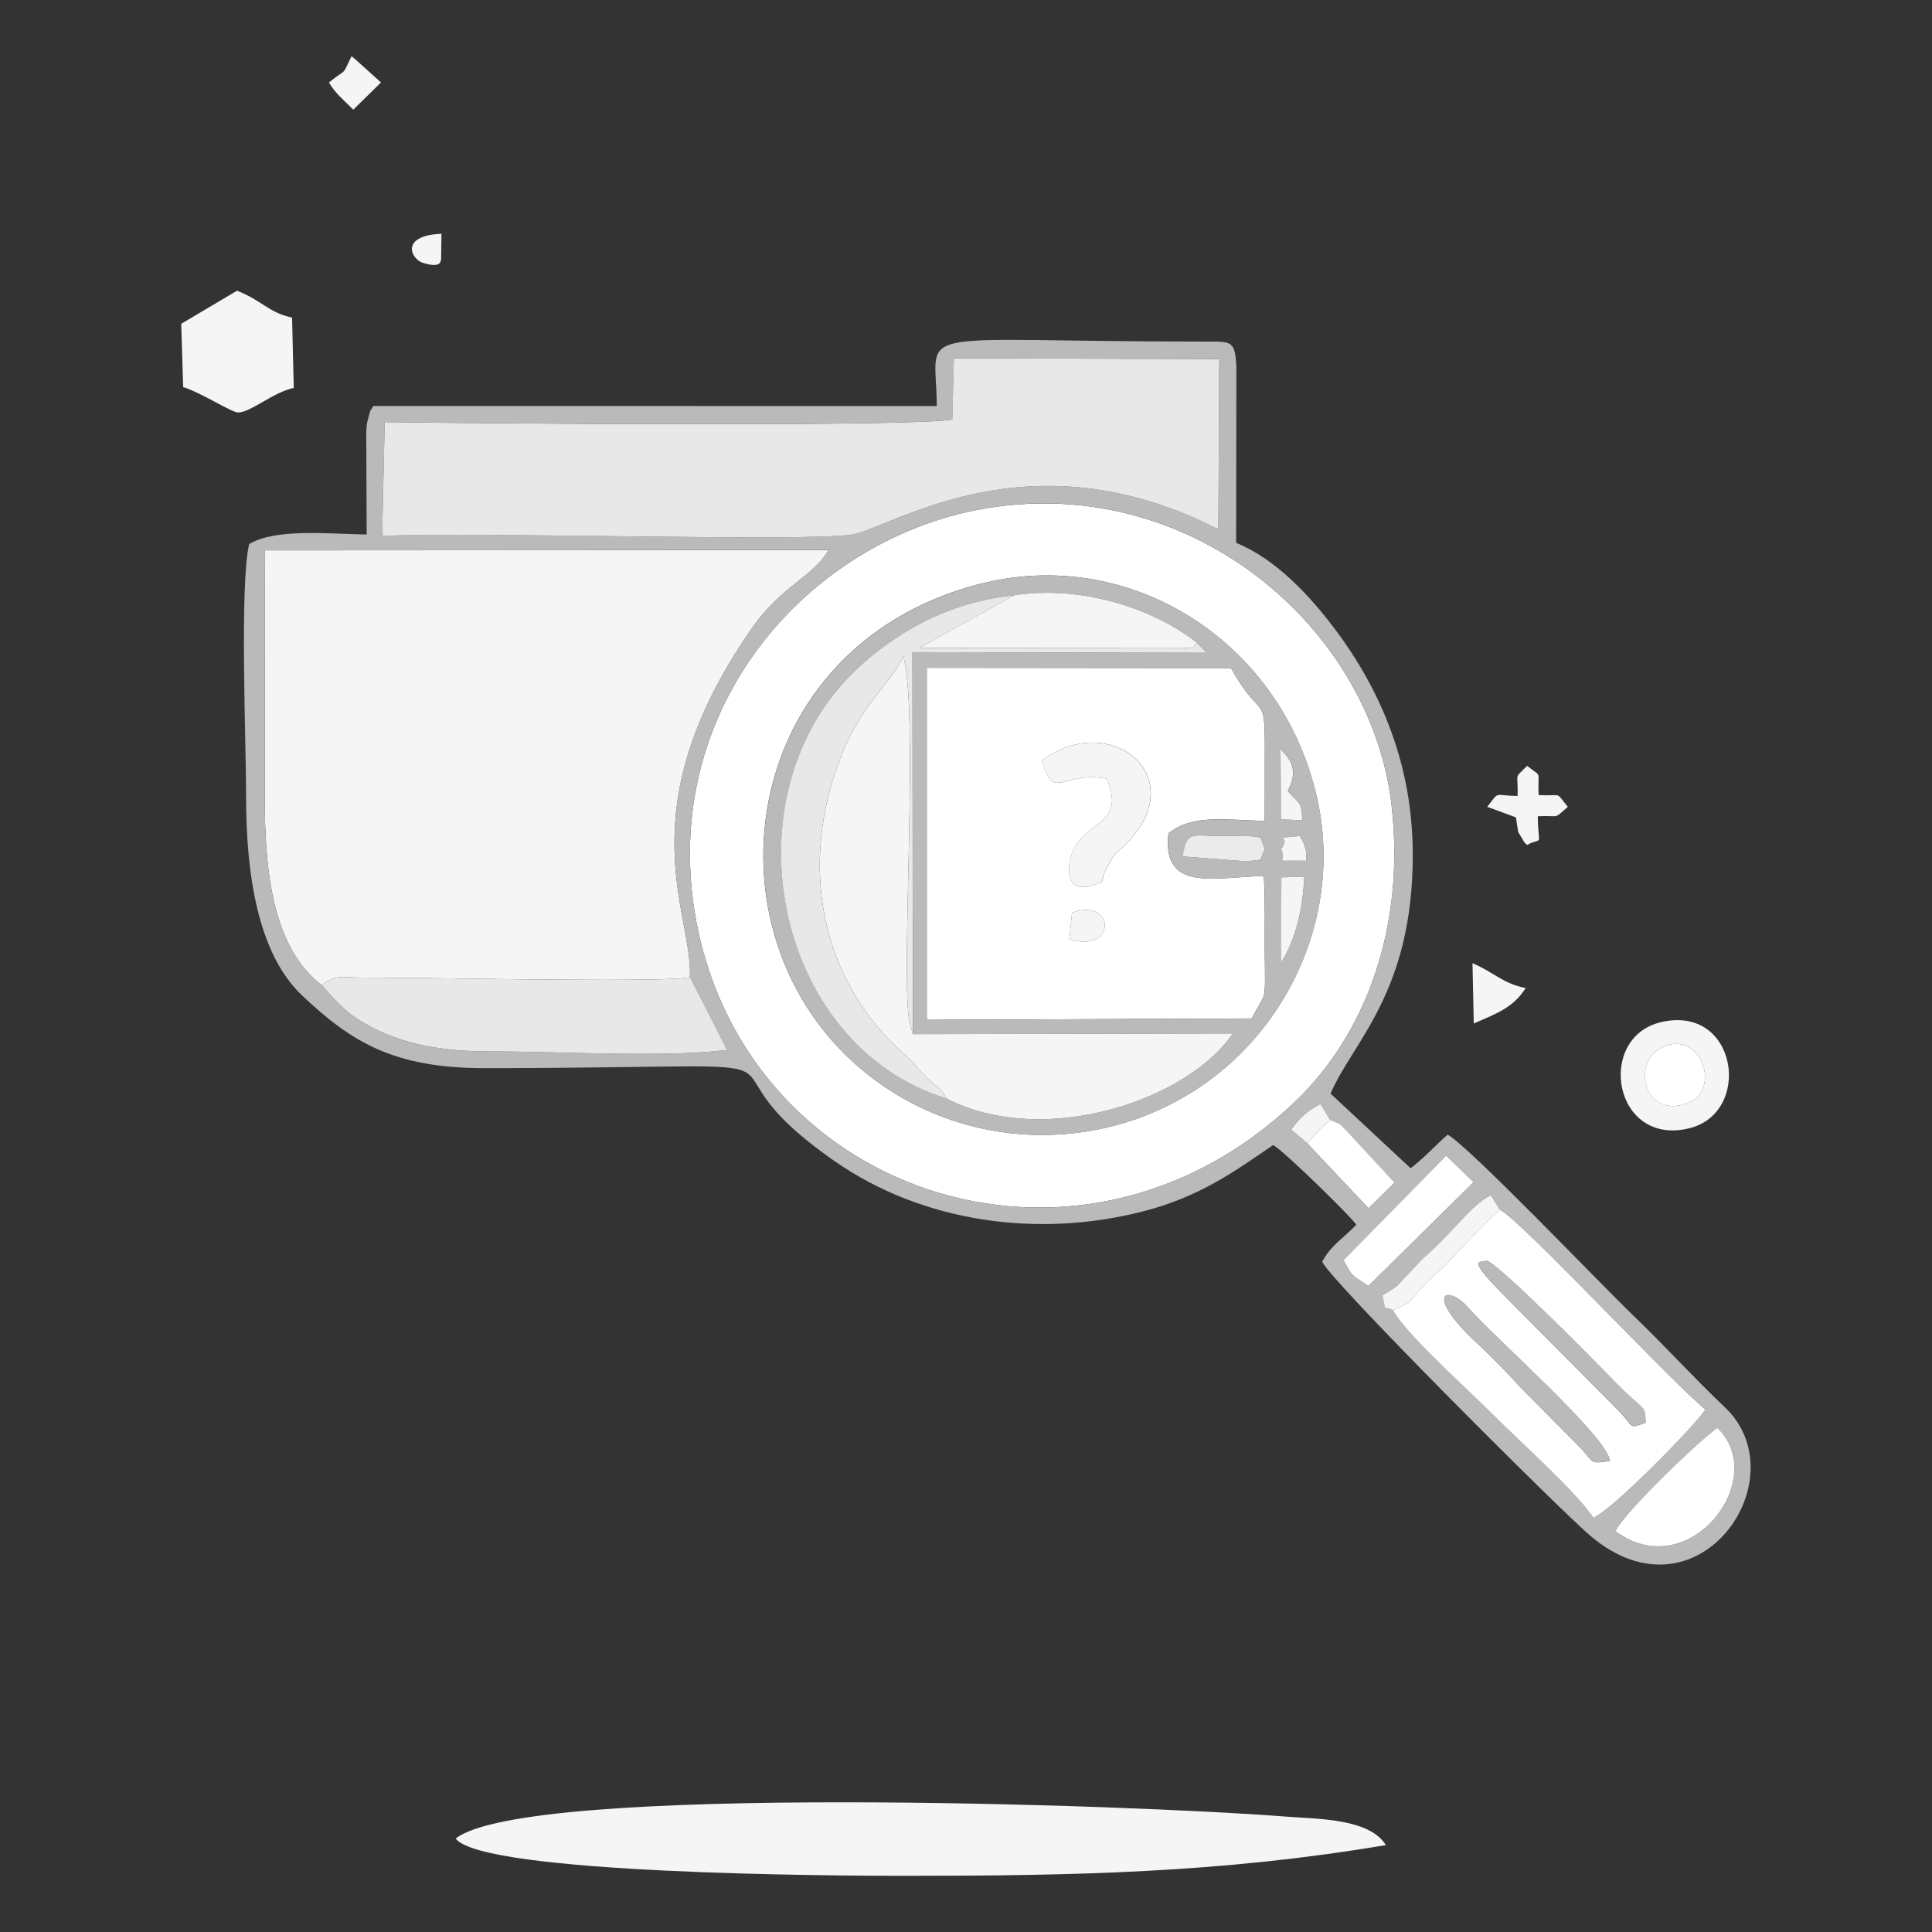 <?xml version="1.0" encoding="UTF-8"?>
<!DOCTYPE svg PUBLIC "-//W3C//DTD SVG 1.1//EN" "http://www.w3.org/Graphics/SVG/1.1/DTD/svg11.dtd">
<!-- Creator: CorelDRAW -->
<svg xmlns="http://www.w3.org/2000/svg" xml:space="preserve" width="0.84in" height="0.84in" version="1.1" style="shape-rendering:geometricPrecision; text-rendering:geometricPrecision; image-rendering:optimizeQuality; fill-rule:evenodd; clip-rule:evenodd"
viewBox="0 0 329.42 329.42"
 xmlns:xlink="http://www.w3.org/1999/xlink"
 xmlns:xodm="http://www.corel.com/coreldraw/odm/2003">
 <rect x="0" y="0" width="329.42" height="329.42" fill="#333333" stroke="none"/>
 <defs>
  <style type="text/css">
   <![CDATA[
    .fil0 {fill:none}
    .fil3 {fill:#BABABA}
    .fil4 {fill:#E8E8E8}
    .fil5 {fill:#EBEBEB}
    .fil1 {fill:whitesmoke}
    .fil2 {fill:white}
   ]]>
  </style>
 </defs>
 <g id="Layer_x0020_1">
  <g id="_105553288365024">
   <rect class="fil0" width="329.42" height="329.42"/>
   <g>
    <path class="fil1" d="M54.86 167.97c2.61,-1.85 2.9,-1.31 7.16,-1.28 2.72,0.02 5.43,0.05 8.15,0.05 4.21,0 45.53,0.83 47.46,-0.16 0.57,-10.8 -11.09,-28.25 10.52,-59.38 5.2,-7.49 10.55,-8.81 13.1,-13.42l-96.13 0.06c0.05,14.25 0.03,28.1 0.02,41.94 -0.01,13.3 1.46,25.8 9.71,32.2z"/>
    <path class="fil2" d="M167.01 99.59c25.19,-6.53 50.68,9.18 57.26,35.21 3.7,14.63 -0.33,28.55 -7.42,38.55 -15.31,21.6 -44.99,26.36 -66.26,11.8 -31.77,-21.74 -26.67,-74.41 16.41,-85.57zm1.99 -13.06c-29.99,4.56 -56.15,32.9 -50.62,68.55 7.47,48.12 64.93,68.25 102.26,32.93 12.26,-11.6 19.03,-29.99 16.62,-50.81 -3.44,-29.71 -33.33,-55.98 -68.26,-50.67z"/>
    <path class="fil3" d="M275.46 261.07c1.6,-3.42 14.94,-16.06 17.37,-17.61 9.06,8.77 -4.88,26.91 -17.37,17.61zm-19.68 -54.79c3.37,1.56 28.65,28.77 35,34.03 -1.38,2.38 -15.79,17.13 -19.09,18.45 -2.96,-4.45 -12.47,-12.88 -16.89,-17.35 -3.95,-3.99 -15.23,-14.05 -17.26,-18.02 -2.01,-1.02 -1.04,0.87 -1.82,-2.51 0.46,-0.35 1.96,-1.2 2.57,-1.71l4.37 -4.67c4.58,-3.79 8.47,-9.42 11.57,-10.71l1.56 2.49zm-9.18 -9.21l4.66 4.51 -17.92 17.69c-3.05,-2.03 -2.63,-1.5 -4.23,-4.39l17.49 -17.8zm-19.8 -6.1c2.34,1.04 1.12,0.2 3.17,2.26l7.79 8.41 -4.43 4.38 -10.01 -10.6c-0.06,-0.28 -0.28,-0.31 -0.42,-0.47l-2.74 -2.32c1.22,-1.93 2.93,-3.36 4.97,-4.38l1.67 2.72zm-57.8 -104.44c34.94,-5.32 64.83,20.95 68.26,50.67 2.41,20.82 -4.36,39.21 -16.62,50.81 -37.33,35.32 -94.79,15.19 -102.26,-32.93 -5.53,-35.65 20.63,-63.98 50.62,-68.55zm-51.38 80.05l6.35 12.44c-10.36,1.35 -29,0.24 -40.29,0.26 -8.56,0.02 -16.77,-1.26 -23.74,-6.23 -1.53,-1.09 -4.19,-3.98 -5.09,-5.08 -8.26,-6.4 -9.72,-18.9 -9.71,-32.2 0.01,-13.84 0.04,-27.68 -0.02,-41.94l96.13 -0.06c-2.55,4.61 -7.9,5.93 -13.1,13.42 -21.61,31.13 -9.95,48.58 -10.52,59.38zm45.02 -105.5l45.25 0.13 -0.15 29.03c-32.75,-16.75 -56.14,0.12 -62.72,0.94 -9.5,1.2 -62.45,-0.52 -79.86,0.18l0.44 -19.4c12.12,0.21 90.32,0.88 96.78,-0.44l0.27 -10.46zm-2.9 8.15l-96.1 -0.01c-0.62,1.25 -0.34,0.07 -0.87,2.15 -0.27,1.05 -0.24,1.05 -0.32,2.22l0.07 17.55c-6.86,-0.14 -15.57,-1.04 -20.03,1.62 -1.65,6.84 -0.52,34.04 -0.53,43.01 -0.01,13.55 2.09,26.91 9.55,33.96 8.37,7.92 15.6,12.42 31.25,12.4 66.42,-0.09 31.6,-3.62 59.53,15.84 14.94,10.41 34.6,13.24 52.71,8.55 9.66,-2.49 15.63,-6.88 22.08,-11.28 1.69,0.85 13.28,12.19 14.18,13.58 -2.29,2.43 -4.16,3.3 -5.81,6.29 0.94,2.84 40.78,42.61 45.79,46.82 18.33,15.43 35.61,-9.89 22.87,-21.97 -5.51,-5.23 -10.36,-10.62 -15.77,-15.8 -5.43,-5.21 -27.63,-28.49 -31.51,-30.7 -2.31,2.06 -3.99,3.97 -6.31,5.73l-13.65 -12.72c3.72,-8.79 14.04,-17.17 14.02,-40.77 -0.02,-15.22 -5.37,-27.92 -13.29,-38.45 -4.23,-5.63 -10.08,-11.96 -16.83,-14.69l0.04 -29.91c-0.2,-4.66 -0.82,-4.41 -5.45,-4.41 -51.94,0 -45.62,-3.08 -45.64,10.99z"/>
    <path class="fil2" d="M182.79 155.6c7.5,-2.59 7.56,7.13 -0.46,4.51l0.46 -4.51zm3.35 -4.6c-4.07,1.25 -4.35,-2.46 -3.42,-5.31 1.9,-5.85 9.51,-4.75 5.96,-12.93 -7.68,-1.39 -9.07,4.12 -11,-3.13 11.92,-8.76 26.12,3.27 13.8,14.76 -2.18,2.04 -1.37,1.05 -2.75,3.57 -1.48,2.7 0.34,2.14 -2.58,3.03zm13.1 -8.9c4.14,-3.33 9.61,-2.27 16.41,-2.13 -0.06,-26.35 0.92,-14.15 -5.75,-26.06l-51.88 -0.05 0 60.03 55.44 -0.24c2.5,-5.07 2.27,-1.76 2.19,-11.74 -0.03,-4.19 0.1,-8.37 -0.16,-12.55 -8.63,0.23 -17.36,2.77 -16.26,-7.27z"/>
    <path class="fil4" d="M162.38 71.53c-6.46,1.32 -84.66,0.65 -96.78,0.44l-0.44 19.4c17.41,-0.7 70.36,1.01 79.86,-0.18 6.58,-0.83 29.97,-17.7 62.72,-0.94l0.15 -29.03 -45.25 -0.13 -0.27 10.46z"/>
    <path class="fil1" d="M77.7 313.49c4.59,6.1 65.37,6.35 76.3,6.35 29.07,0 54.14,-0.49 82.3,-5.24 -2.82,-4.62 -11.98,-4.45 -17.39,-4.88 -25,-1.97 -129.15,-5.72 -141.2,3.76z"/>
    <path class="fil3" d="M218.5 149.6l3.89 -0.12c-0.2,5.4 -1.49,10.85 -3.97,14.67l0.09 -14.55zm4.21 -2.83c-6.49,-0.15 -2.98,0.62 -4.25,-1.99 2.08,-2.6 -2.45,-1.62 3.16,-2.22 0.48,0.79 0.55,0.68 1.01,2.26 0.14,0.47 0.07,1.31 0.08,1.96zm-9.99 0.11l-11.07 -0.85c0.75,-4.52 1.54,-3.46 6.42,-3.5 0.46,-0 4.57,-0.05 4.65,-0.04 3.08,0.56 1.84,-0.33 2.94,2.29 -1.08,2.38 0.03,1.58 -2.94,2.1zm-13.47 -4.78c-1.1,10.04 7.63,7.49 16.26,7.27 0.25,4.18 0.12,8.36 0.16,12.55 0.08,9.98 0.31,6.67 -2.19,11.74l-55.44 0.24 0 -60.03 51.88 0.05c6.67,11.91 5.69,-0.28 5.75,26.06 -6.8,-0.13 -12.27,-1.2 -16.41,2.13zm19.1 -14.37c2.45,2.34 2.72,4.29 1.24,7.13 1.93,2.32 2.42,1.61 2.46,5l-3.56 -0.15 -0.13 -11.98zm-62.7 48.6l54.56 -0.11c-7.64,11.36 -32.09,19.62 -48.74,11.12 -29.81,-9.17 -38.06,-52.42 -15.03,-73.56 6.01,-5.52 14.81,-11.1 26.5,-12.27 11.42,-1.78 23.79,2.21 31.2,8.13l1.66 1.67 -50.21 -0.11 0.06 65.13zm11.37 -76.74c-43.08,11.16 -48.18,63.83 -16.41,85.57 21.27,14.56 50.95,9.79 66.26,-11.8 7.09,-10 11.11,-23.92 7.42,-38.55 -6.58,-26.04 -32.07,-41.74 -57.26,-35.21z"/>
    <path class="fil1" d="M161.46 187.34c16.64,8.5 41.09,0.24 48.74,-11.12l-54.56 0.11 -0.67 -2.64c-1.31,-9.31 1.71,-52.32 -0.96,-61.83 -0.85,2.29 -3.53,5.19 -5.38,7.72 -1.85,2.54 -3.7,5.52 -5.18,9.26 -7.33,18.59 -3.65,38.23 10.75,50.92 2.23,1.96 1.47,1.59 3.52,3.69 2.07,2.12 2.24,1.44 3.74,3.89z"/>
    <path class="fil2" d="M250.48 223.13c4.02,4.67 23.67,21.91 24.01,25.95 -3.4,0.63 -2.87,0.16 -4.69,-1.9l-10.78 -10.87c-1.8,-2.05 -5.08,-5.36 -7.15,-7.28 -9.29,-8.62 -5.11,-10.23 -1.38,-5.89zm7.76 -0.48c-9.45,-9.29 -5.37,-7.01 -4.84,-7.71 1.46,-0.1 18.22,16.8 21.34,20.06 5.99,6.23 5.65,4.12 5.86,7.59 -3,1.01 -1.84,0.89 -4.39,-1.84l-17.98 -18.09zm-20.71 0.75c2.03,3.97 13.32,14.03 17.26,18.02 4.42,4.46 13.93,12.9 16.89,17.35 3.3,-1.32 17.71,-16.07 19.09,-18.45 -6.35,-5.26 -31.63,-32.48 -35,-34.03 -1.79,1.24 -6.93,6.89 -8.82,8.92 -1.88,2.02 -2.75,2.31 -4.59,4.41 -2.18,2.48 -1.49,2.33 -4.83,3.78z"/>
    <path class="fil4" d="M54.86 167.97c0.9,1.1 3.56,3.99 5.09,5.08 6.97,4.97 15.18,6.24 23.74,6.23 11.29,-0.02 29.93,1.09 40.29,-0.26l-6.35 -12.44c-1.93,1 -43.25,0.16 -47.46,0.16 -2.72,0 -5.43,-0.03 -8.15,-0.05 -4.26,-0.03 -4.54,-0.57 -7.16,1.28z"/>
    <path class="fil4" d="M161.46 187.34c-1.49,-2.45 -1.67,-1.77 -3.74,-3.89 -2.05,-2.1 -1.29,-1.73 -3.52,-3.69 -14.41,-12.69 -18.09,-32.33 -10.75,-50.92 1.47,-3.73 3.33,-6.72 5.18,-9.26 1.84,-2.53 4.53,-5.43 5.38,-7.72 2.68,9.52 -0.35,52.52 0.96,61.83l0.67 2.64 -0.06 -65.13 50.21 0.11 -1.66 -1.67c-1.61,1.47 0.5,0.47 -2.44,0.9l-44.99 -0.03c0.25,-0.17 0.57,-0.32 0.78,-0.44 0.2,-0.11 0.51,-0.29 0.76,-0.42l14.68 -8.14c-11.69,1.16 -20.48,6.74 -26.5,12.27 -23.03,21.15 -14.78,64.39 15.03,73.56z"/>
    <path class="fil1" d="M30.9 55.2l0.33 10.8c2.89,0.86 8.19,4.28 9.33,4.33 2.06,0.08 6.1,-3.51 9.53,-4.18l-0.29 -12c-4.01,-0.84 -5.08,-2.9 -9.39,-4.58l-9.51 5.64z"/>
    <path class="fil1" d="M204.13 109.63c-7.42,-5.91 -19.79,-9.9 -31.2,-8.13l-14.68 8.14c-0.24,0.13 -0.55,0.31 -0.76,0.42 -0.21,0.11 -0.53,0.27 -0.78,0.44l44.99 0.03c2.94,-0.44 0.83,0.57 2.44,-0.9z"/>
    <path class="fil2" d="M275.46 261.07c12.49,9.3 26.42,-8.84 17.37,-17.61 -2.43,1.55 -15.77,14.19 -17.37,17.61z"/>
    <path class="fil1" d="M177.67 129.63c1.93,7.25 3.33,1.74 11,3.13 3.56,8.18 -4.06,7.09 -5.96,12.93 -0.93,2.85 -0.64,6.56 3.42,5.31 2.92,-0.9 1.1,-0.34 2.58,-3.03 1.38,-2.52 0.57,-1.54 2.75,-3.57 12.32,-11.49 -1.87,-23.52 -13.8,-14.76z"/>
    <path class="fil1" d="M283.46 178.55c6.55,-3.04 9.99,7.08 4.57,9.4 -7.58,3.25 -10.09,-6.83 -4.57,-9.4zm-0.23 -4.27c-11.15,2.6 -8.2,21.24 4.77,18.11 10.87,-2.63 8.29,-21.16 -4.77,-18.11z"/>
    <path class="fil2" d="M229.1 214.87c1.6,2.9 1.18,2.37 4.23,4.39l17.92 -17.69 -4.66 -4.51 -17.49 17.8z"/>
    <path class="fil3" d="M274.49 249.07c-0.34,-4.03 -19.98,-21.27 -24.01,-25.95 -3.73,-4.33 -7.91,-2.73 1.38,5.89 2.07,1.92 5.35,5.24 7.15,7.28l10.78 10.87c1.82,2.06 1.29,2.53 4.69,1.9z"/>
    <path class="fil3" d="M253.4 214.93c-0.53,0.7 -4.6,-1.58 4.84,7.71l17.98 18.09c2.55,2.73 1.39,2.85 4.39,1.84 -0.21,-3.47 0.12,-1.35 -5.86,-7.59 -3.13,-3.25 -19.89,-20.15 -21.34,-20.06z"/>
    <path class="fil2" d="M222.91 194.94c0.13,0.16 0.35,0.2 0.42,0.47l10.01 10.6 4.43 -4.38 -7.79 -8.41c-2.05,-2.06 -0.83,-1.21 -3.17,-2.26 -2.24,2.01 -1.96,1.7 -3.9,3.97z"/>
    <path class="fil2" d="M283.46 178.55c-5.53,2.57 -3.02,12.65 4.57,9.4 5.42,-2.32 1.98,-12.44 -4.57,-9.4z"/>
    <path class="fil1" d="M237.54 223.4c3.34,-1.45 2.65,-1.29 4.83,-3.78 1.84,-2.1 2.71,-2.39 4.59,-4.41 1.89,-2.03 7.03,-7.68 8.82,-8.92l-1.56 -2.49c-3.1,1.29 -6.99,6.92 -11.57,10.71l-4.37 4.67c-0.6,0.51 -2.11,1.37 -2.57,1.71 0.78,3.38 -0.19,1.49 1.82,2.51z"/>
    <path class="fil1" d="M258.75 135.72c-4.18,-0.06 -2.97,-0.95 -5.16,1.85l4.89 1.8c0.02,0.16 0.36,2.43 0.39,2.5l1.04 1.74c0.08,0.11 0.3,0.32 0.47,0.45 2.86,-1.48 1.89,0.7 1.82,-4.88 3.96,-0.2 2.53,0.63 5.13,-1.6 -2.27,-2.75 -0.73,-1.79 -4.98,-2.01 -0.23,-4.48 0.76,-2.8 -1.96,-4.99 -2.4,2.41 -1.48,0.91 -1.63,5.15z"/>
    <path class="fil5" d="M201.64 146.03l11.07 0.85c2.96,-0.51 1.85,0.29 2.94,-2.1 -1.09,-2.62 0.15,-1.73 -2.94,-2.29 -0.08,-0.01 -4.19,0.03 -4.65,0.04 -4.88,0.04 -5.67,-1.02 -6.42,3.5z"/>
    <path class="fil1" d="M251.29 174.5c4.42,-1.87 6.8,-2.86 8.85,-6.02 -4,-0.83 -5.2,-2.58 -9.07,-4.25l0.22 10.27z"/>
    <path class="fil1" d="M56.09 14.06c1.08,1.85 2.31,2.8 4.15,4.64l4.72 -4.64 -4.46 -4.02c-0.13,-0.1 -0.38,-0.31 -0.56,-0.46 -1.78,3.66 -0.6,1.85 -3.85,4.48z"/>
    <path class="fil1" d="M218.41 164.15c2.48,-3.82 3.77,-9.28 3.97,-14.67l-3.89 0.12 -0.09 14.55z"/>
    <path class="fil1" d="M182.79 155.6l-0.46 4.51c8.02,2.62 7.96,-7.09 0.46,-4.51z"/>
    <path class="fil1" d="M218.47 139.71l3.56 0.15c-0.04,-3.39 -0.52,-2.68 -2.46,-5 1.48,-2.84 1.21,-4.79 -1.24,-7.13l0.13 11.98z"/>
    <path class="fil1" d="M222.91 194.94c1.94,-2.28 1.66,-1.96 3.9,-3.97l-1.67 -2.72c-2.03,1.01 -3.74,2.44 -4.97,4.38l2.74 2.32z"/>
    <path class="fil1" d="M75.21 44.28l0.06 -4.42c-7.11,0.31 -5.21,4.3 -3.18,4.95 3.32,1.06 2.99,-0.47 3.12,-0.52z"/>
    <path class="fil1" d="M218.45 144.78c1.27,2.61 -2.24,1.84 4.25,1.99 -0,-0.64 0.06,-1.49 -0.08,-1.96 -0.46,-1.57 -0.53,-1.46 -1.01,-2.26 -5.62,0.6 -1.08,-0.38 -3.16,2.22z"/>
   </g>
  </g>
 </g>
</svg>
